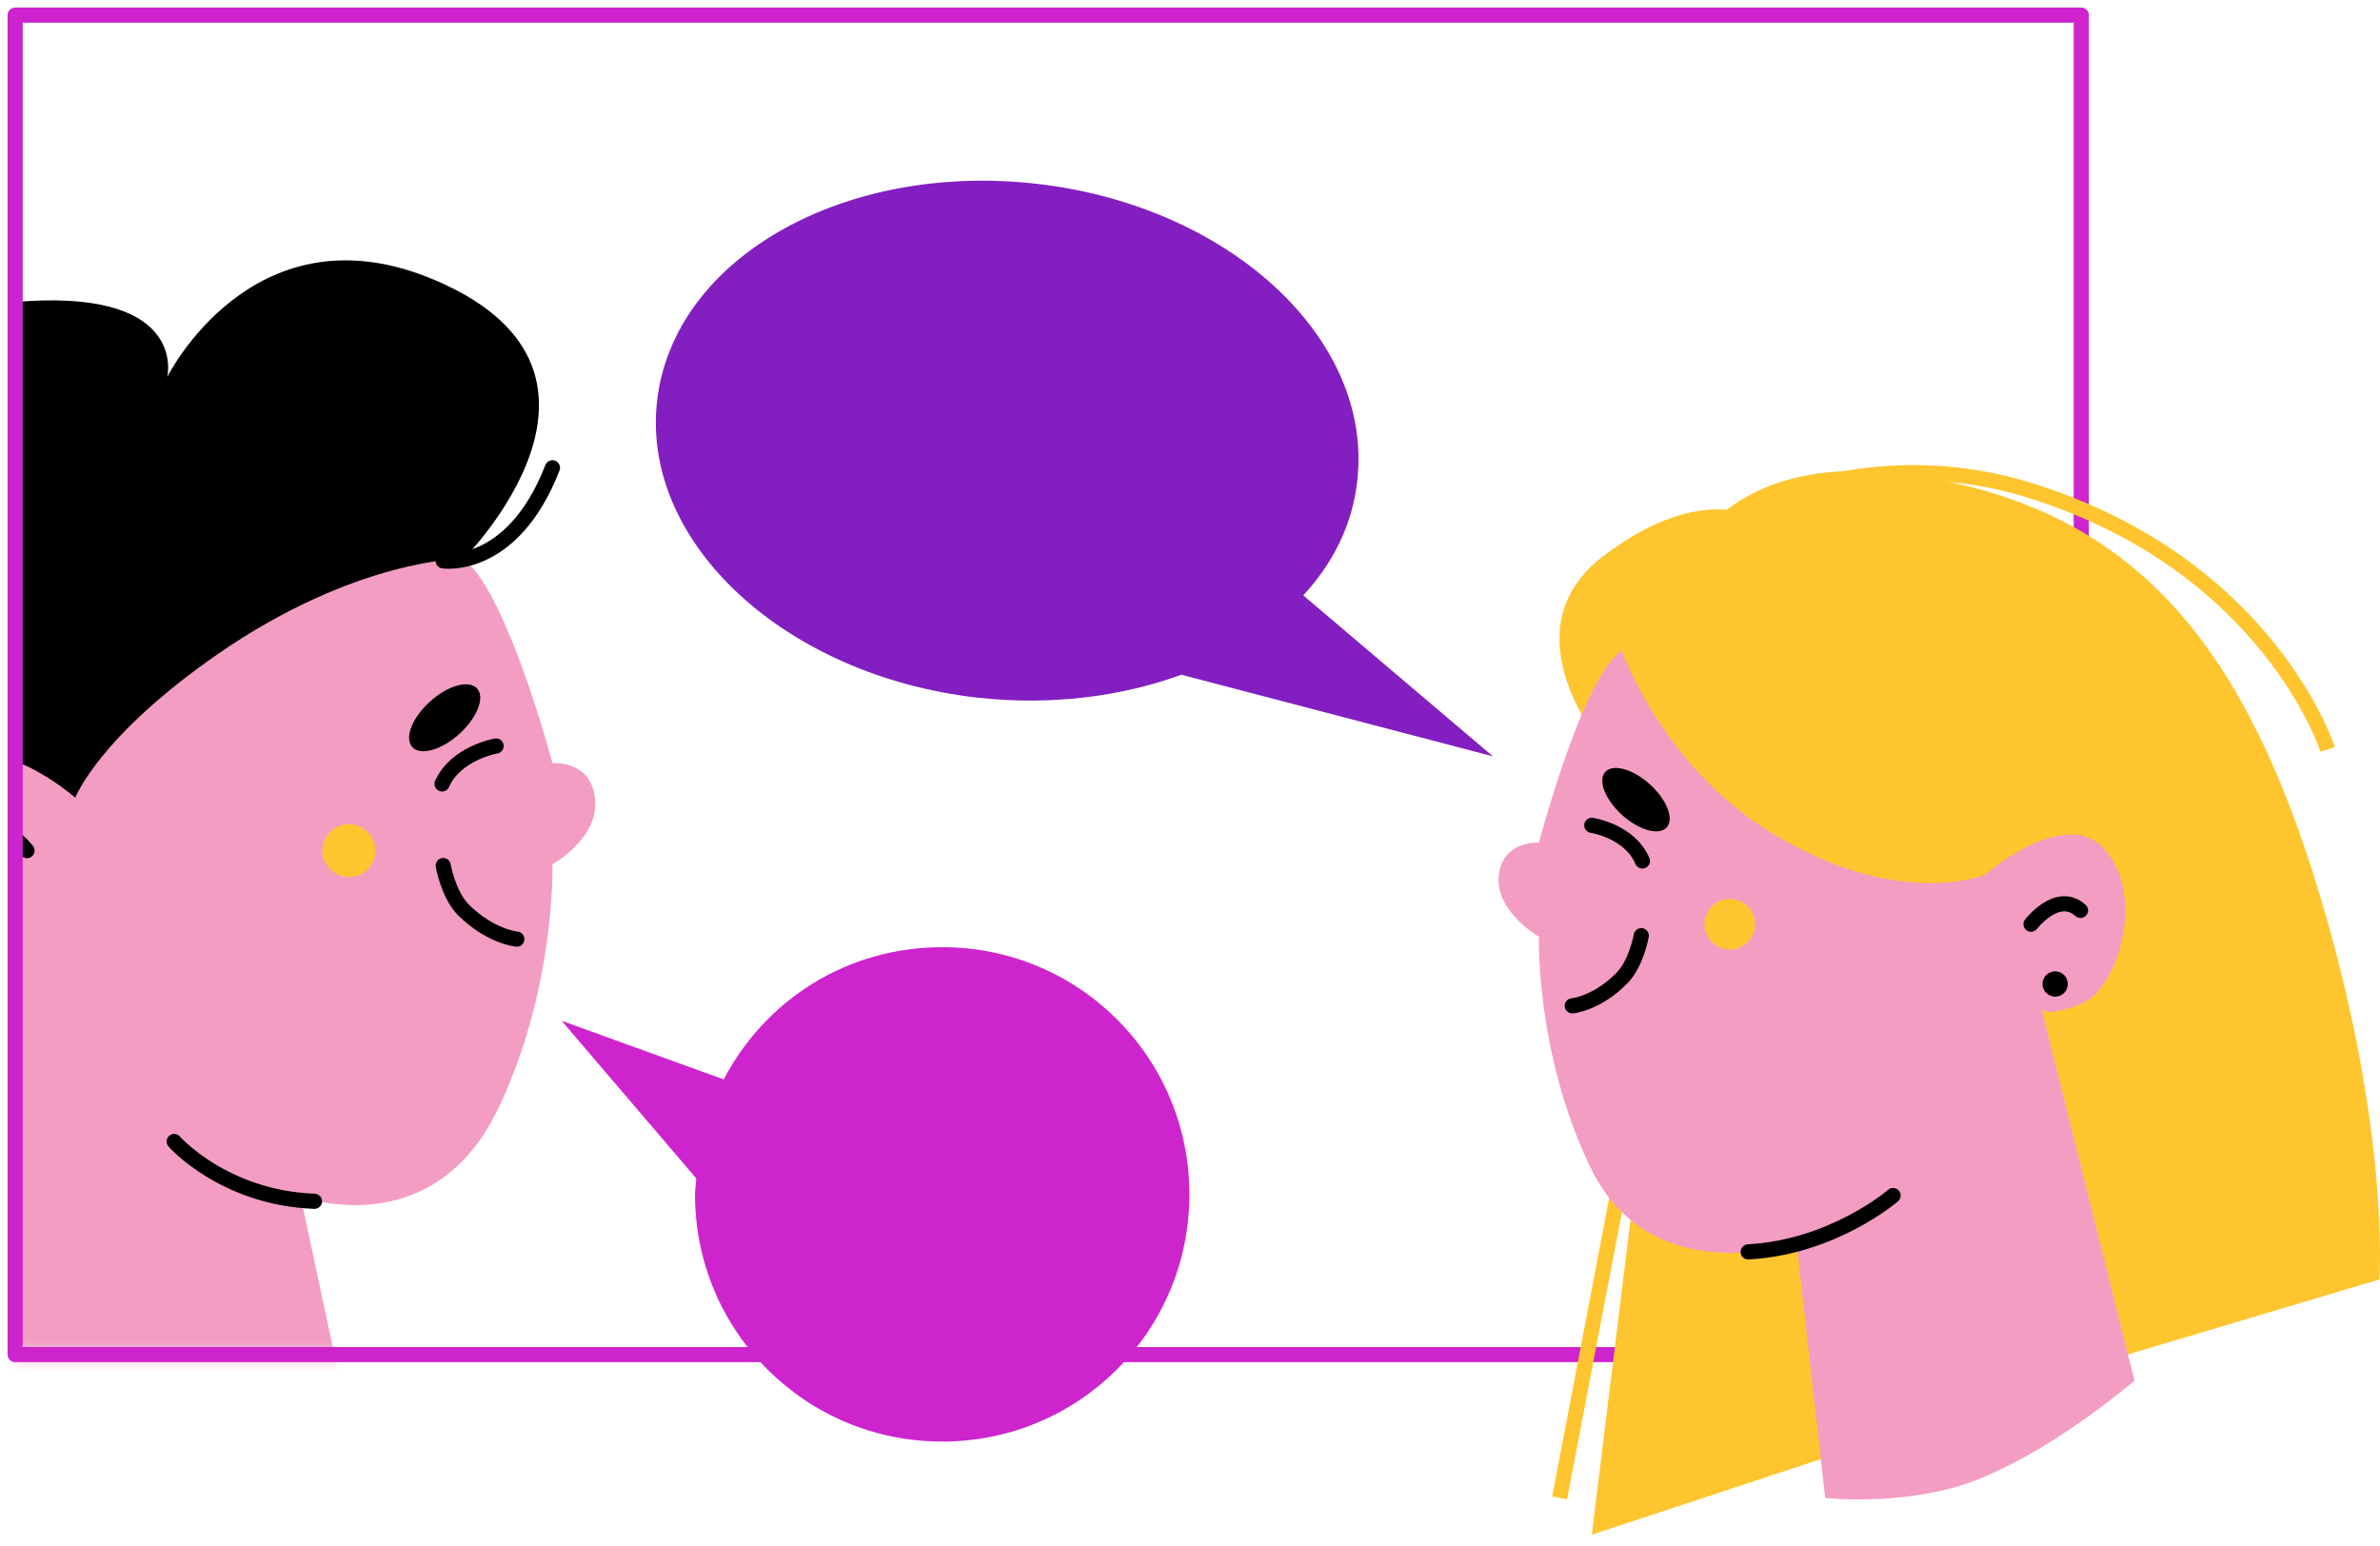 <svg width="157" height="102" viewBox="0 0 157 102" fill="none" xmlns="http://www.w3.org/2000/svg">
<path d="M68.374 12.124C81.116 13.565 90.597 22.363 89.535 31.692C89.231 34.574 87.942 37.153 85.97 39.276L98.484 49.895L77.93 44.51C73.986 45.95 69.36 46.557 64.506 46.026C51.764 44.585 42.283 35.787 43.345 26.458C44.407 17.053 55.632 10.682 68.374 12.124Z" fill="#831EC1"/>
<mask id="mask0_46_13090" style="mask-type:luminance" maskUnits="userSpaceOnUse" x="1" y="10" width="56" height="80">
<path d="M56.769 10.91H1.023V89.41H56.769V10.91Z" fill="white"/>
</mask>
<g mask="url(#mask0_46_13090)">
<path d="M-6.713 33.285C-6.713 33.285 -8.685 20.467 1.858 19.86C12.4 19.253 11.035 24.866 11.035 24.866C11.035 24.866 16.572 13.717 28.176 18.267C43.269 24.259 30.527 36.925 30.527 36.925C30.527 36.925 33.03 49.212 24.536 49.212C16.648 49.212 16.648 49.212 16.648 49.212C16.648 49.212 18.62 53.535 14.069 55.735C10.504 57.479 4.968 52.701 4.968 52.701L3.147 59.451C3.147 59.451 3.299 73.407 -2.541 73.407C-8.381 73.483 -15.207 71.435 -19.455 61.954C-23.702 52.474 -15.435 49.136 -15.435 49.136C-15.435 49.136 -21.199 34.65 -6.713 33.285Z" fill="black"/>
<path d="M23.624 96.691L19.832 78.944C19.832 78.944 28.479 82.129 32.802 73.255C36.67 65.291 36.442 57.024 36.442 57.024C36.442 57.024 39.552 55.28 39.248 52.701C39.021 50.122 36.442 50.35 36.442 50.35C36.442 50.35 35.229 45.723 33.56 41.779C32.65 39.58 31.588 37.608 30.526 36.849C30.526 36.849 23.473 36.849 14.371 43.145C6.483 48.605 4.967 52.625 4.967 52.625C4.967 52.625 -0.722 47.619 -3.528 50.957C-6.334 54.294 -4.362 60.892 -1.632 61.803C1.023 62.713 0.037 62.258 0.037 62.258L-8.079 90.093C-8.079 90.093 -0.57 93.582 4.815 94.947C11.489 96.767 23.624 96.691 23.624 96.691Z" fill="#F39DC2"/>
<path d="M34.092 61.954C34.092 61.954 32.347 61.803 30.527 59.982C29.541 58.92 29.238 57.1 29.238 57.1" stroke="black" stroke-miterlimit="10" stroke-linecap="round" stroke-linejoin="round"/>
<path d="M32.726 49.212C32.726 49.212 30.071 49.667 29.161 51.715" stroke="black" stroke-miterlimit="10" stroke-linecap="round" stroke-linejoin="round"/>
<path d="M30.297 48.419C31.479 47.353 32.004 46.009 31.471 45.419C30.938 44.828 29.548 45.214 28.366 46.28C27.185 47.347 26.66 48.691 27.193 49.281C27.726 49.872 29.116 49.486 30.297 48.419Z" fill="black"/>
<path d="M23.019 57.858C23.982 57.858 24.763 57.077 24.763 56.114C24.763 55.151 23.982 54.37 23.019 54.37C22.055 54.37 21.274 55.151 21.274 56.114C21.274 57.077 22.055 57.858 23.019 57.858Z" fill="#FFC52F"/>
<path d="M11.49 75.303C11.49 75.303 14.751 79.019 20.743 79.247" stroke="black" stroke-miterlimit="10" stroke-linecap="round" stroke-linejoin="round"/>
<path d="M1.781 56.114C1.781 56.114 -0.039 53.687 -1.708 55.128" stroke="black" stroke-miterlimit="10" stroke-linecap="round" stroke-linejoin="round"/>
<path d="M29.238 37.001C29.238 37.001 33.788 37.684 36.443 30.858" stroke="black" stroke-miterlimit="10" stroke-linecap="round" stroke-linejoin="round"/>
</g>
<path d="M1 89.36L137.294 89.36L137.294 1L1 1L1 89.36Z" stroke="#CE24CE" stroke-miterlimit="10" stroke-linecap="round" stroke-linejoin="round"/>
<path d="M153.548 49.439C153.548 49.439 149.68 37.304 133.98 32.374C121.845 28.582 112.44 35.029 112.44 35.029" stroke="#FFC52F" stroke-miterlimit="10"/>
<path d="M102.883 98.815L107.055 76.971" stroke="#FFC52F" stroke-miterlimit="10"/>
<path d="M110.999 37.38C110.999 37.38 111.378 36.242 112.44 35.029C114.336 32.829 118.432 30.023 126.851 31.464C140.123 33.664 147.556 41.627 152.638 57.782C157.72 73.938 156.961 84.404 156.961 84.404L137.621 90.168L130.264 60.74L119.873 61.12L107.283 49.364L107.055 42.917L110.999 37.38Z" fill="#FFC52F"/>
<path d="M108.874 69.766L105.006 101.242L127.76 93.733L123.967 71.131L108.874 69.766Z" fill="#FFC52F"/>
<path d="M116.231 34.346C116.231 34.346 112.514 31.616 105.84 36.622C99.166 41.627 105.84 49.364 105.84 49.364L116.231 34.346Z" fill="#FFC52F"/>
<path d="M120.403 98.815L118.507 81.977C118.507 81.977 108.951 85.314 104.931 77.047C101.29 69.538 101.518 61.802 101.518 61.802C101.518 61.802 98.636 60.134 98.863 57.782C99.091 55.431 101.518 55.583 101.518 55.583C101.518 55.583 102.655 51.26 104.172 47.543C105.007 45.495 105.993 43.599 106.979 42.917C106.979 42.917 109.861 51.184 117.824 55.507C125.712 59.906 130.946 57.707 130.946 57.707C130.946 57.707 136.331 53.004 138.909 56.114C141.564 59.224 139.668 65.443 137.165 66.277C134.662 67.187 134.662 66.505 134.662 66.505L140.806 91.079C140.806 91.079 135.951 95.25 131.173 97.298C126.395 99.497 120.403 98.815 120.403 98.815Z" fill="#F39DC2"/>
<path d="M103.718 66.353C103.718 66.353 105.386 66.201 107.055 64.457C107.965 63.471 108.269 61.726 108.269 61.726" stroke="black" stroke-miterlimit="10" stroke-linecap="round" stroke-linejoin="round"/>
<path d="M105.006 54.445C105.006 54.445 107.509 54.825 108.343 56.797" stroke="black" stroke-miterlimit="10" stroke-linecap="round" stroke-linejoin="round"/>
<path d="M109.947 54.582C110.452 54.022 109.954 52.749 108.835 51.739C107.716 50.728 106.399 50.363 105.894 50.922C105.388 51.482 105.886 52.755 107.005 53.765C108.125 54.776 109.441 55.141 109.947 54.582Z" fill="black"/>
<path d="M114.109 62.637C115.03 62.637 115.777 61.889 115.777 60.968C115.777 60.047 115.03 59.299 114.109 59.299C113.187 59.299 112.44 60.047 112.44 60.968C112.44 61.889 113.187 62.637 114.109 62.637Z" fill="#FFC52F"/>
<path d="M124.879 78.868C124.879 78.868 120.935 82.281 115.322 82.584" stroke="black" stroke-miterlimit="10" stroke-linecap="round" stroke-linejoin="round"/>
<path d="M135.571 65.746C136.032 65.746 136.406 65.373 136.406 64.912C136.406 64.451 136.032 64.078 135.571 64.078C135.111 64.078 134.737 64.451 134.737 64.912C134.737 65.373 135.111 65.746 135.571 65.746Z" fill="black"/>
<path d="M133.98 60.968C133.98 60.968 135.725 58.693 137.242 60.058" stroke="black" stroke-miterlimit="10" stroke-linecap="round" stroke-linejoin="round"/>
<path d="M37.049 67.339L45.923 77.73C45.923 78.109 45.847 78.412 45.847 78.792C45.847 87.817 53.128 95.098 62.154 95.098C71.179 95.098 78.46 87.817 78.46 78.792C78.46 69.766 71.179 62.485 62.154 62.485C55.859 62.485 50.474 65.974 47.743 71.207L37.049 67.339Z" fill="#CE24CE"/>
</svg>
